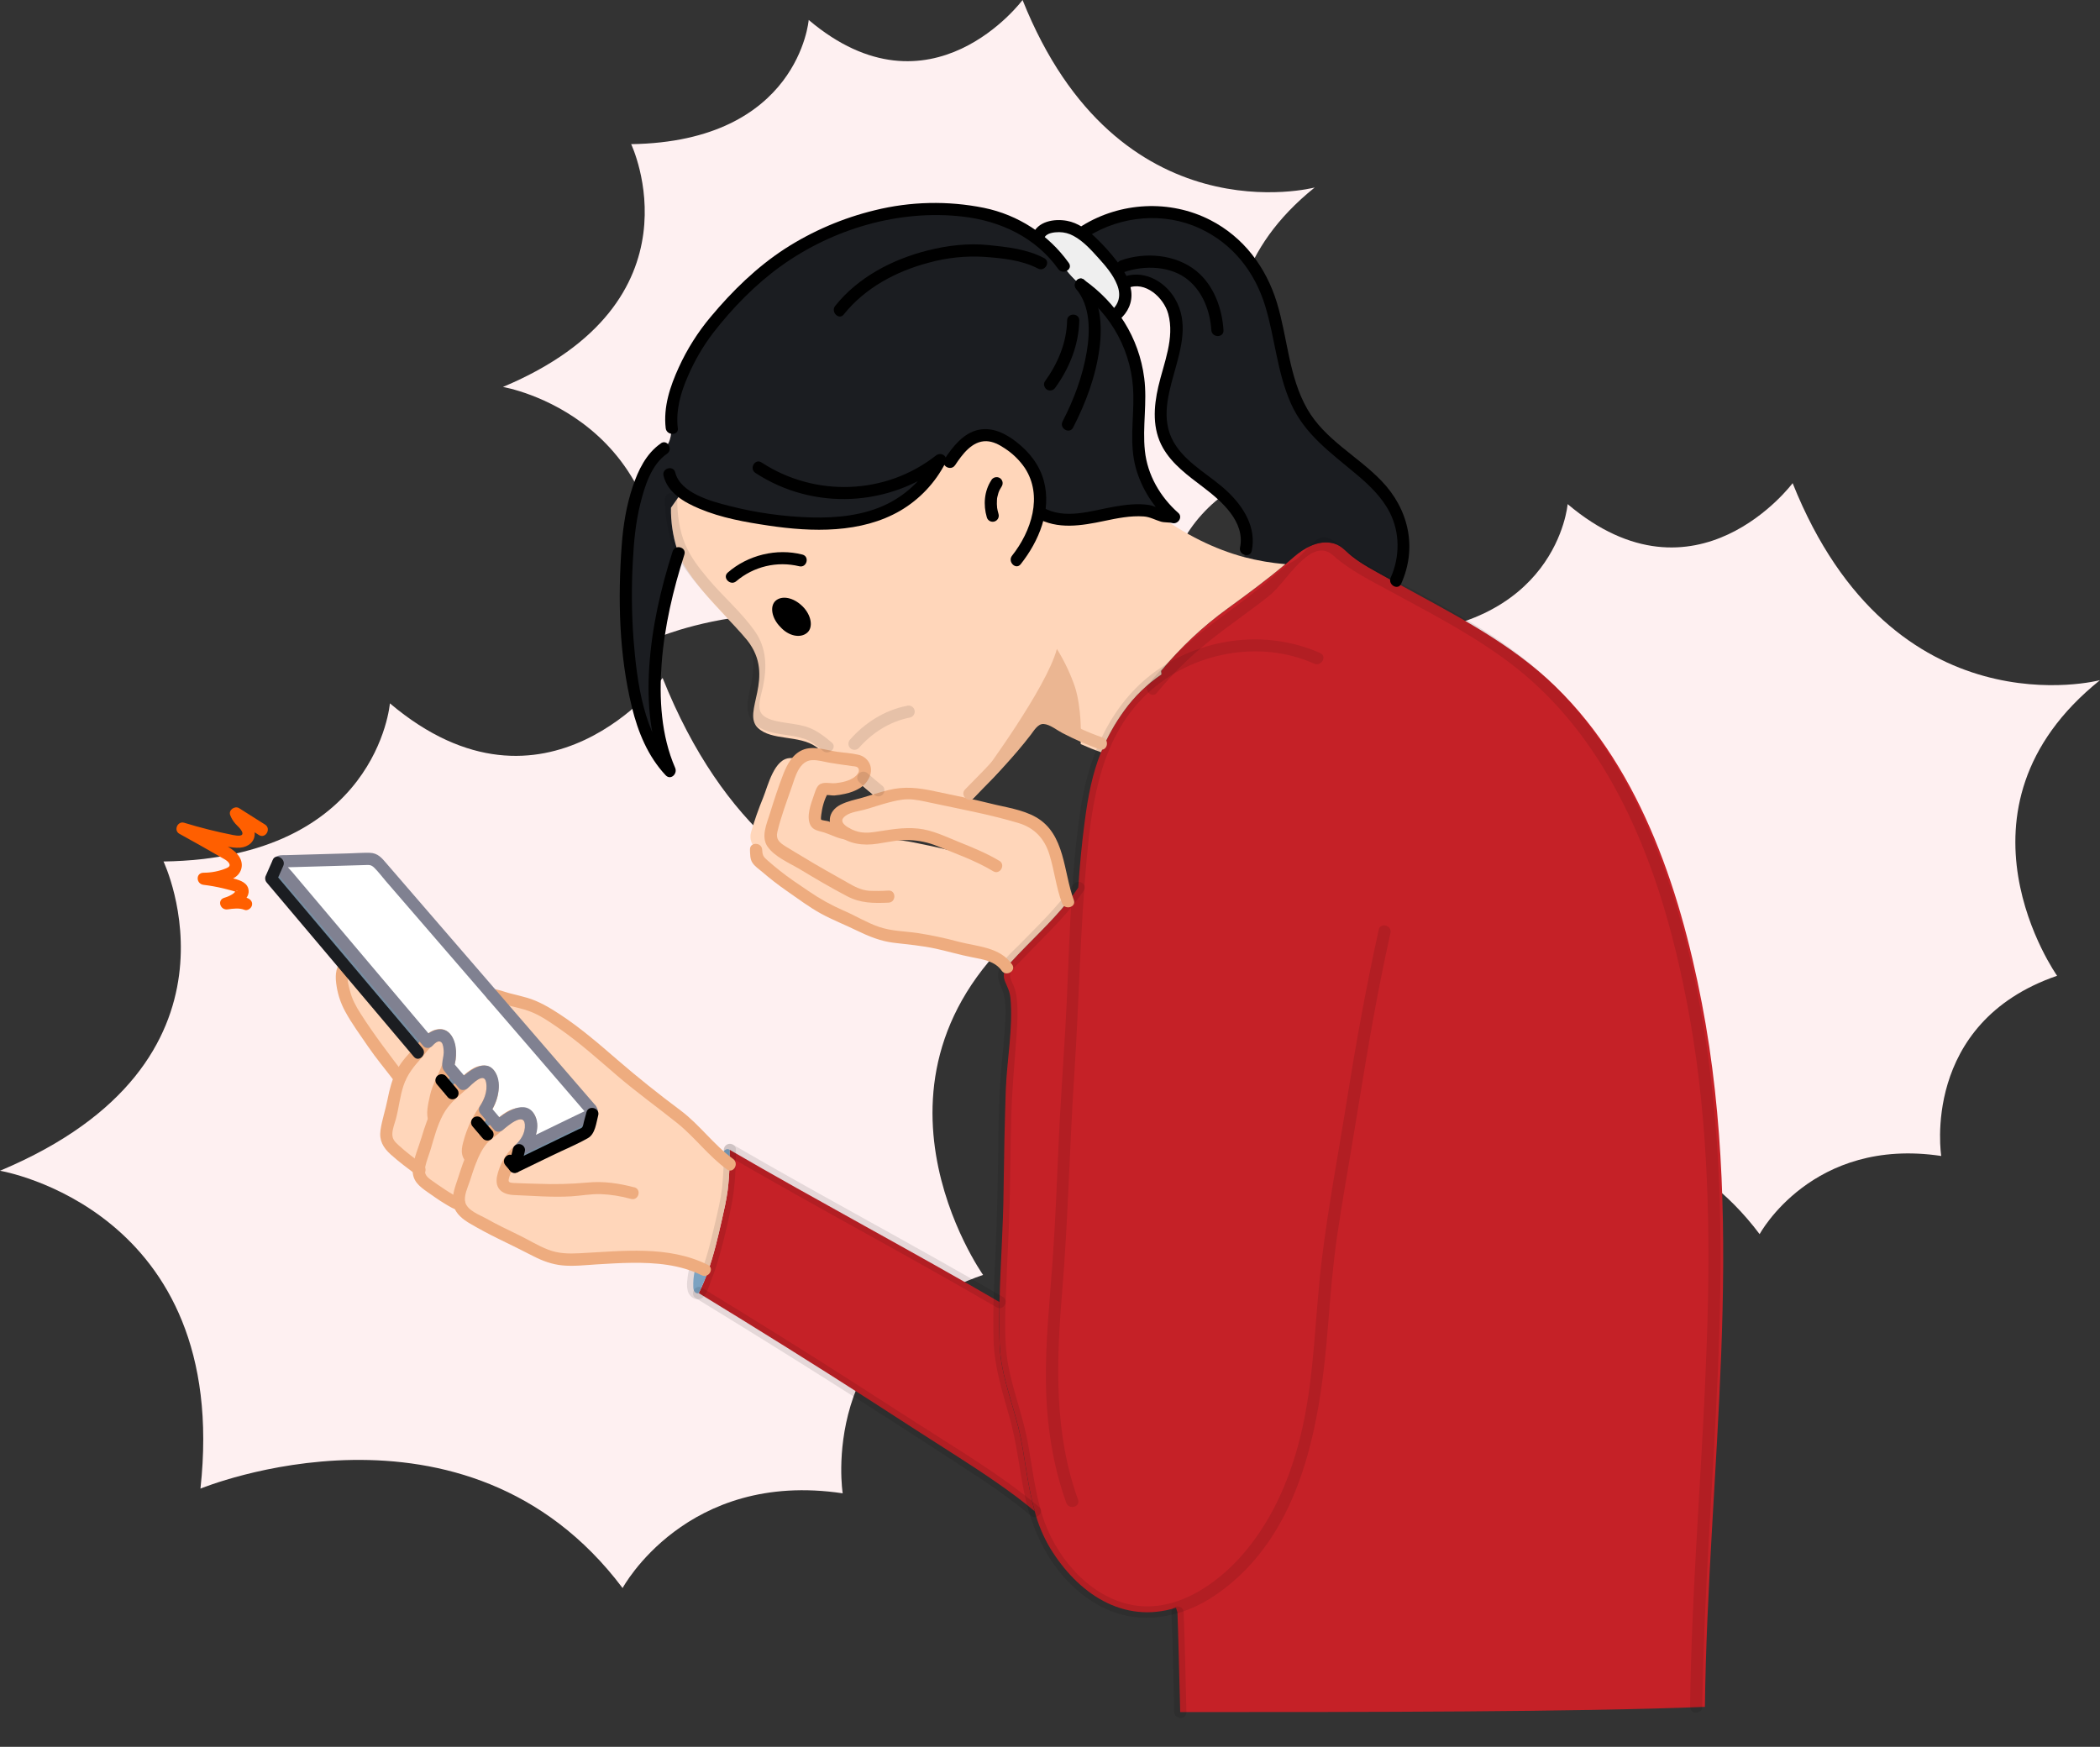 <svg width="238" height="198" viewBox="0 0 238 198" fill="none" xmlns="http://www.w3.org/2000/svg">
<rect x="0" y="0" width="238" height="198" fill="#333333" stroke="none"/>
<path d="M233.138 110.6C233.138 110.6 219.758 91.733 237.999 77.095C237.999 77.095 214.558 83.278 203.165 54.763C203.165 54.763 192.221 69.442 177.666 57.14C177.666 57.14 176.487 71.639 156.493 71.932C156.493 71.932 165.462 90.678 141.203 100.856C141.203 100.856 162.81 104.445 159.949 130.586C159.949 130.586 184.723 120.334 199.425 139.886C199.425 139.886 205.379 128.828 220.008 131.025C220.007 131.026 217.599 115.948 233.138 110.6Z" fill="#FEF0F1"/>
<path d="M111.416 144.507C111.416 144.507 95.202 121.642 117.309 103.905C117.309 103.905 88.909 111.397 75.094 76.84C75.094 76.84 61.83 94.63 44.189 79.722C44.189 79.722 42.764 97.293 18.531 97.647C18.531 97.647 29.4 120.365 0 132.701C0 132.701 26.191 137.05 22.718 168.73C22.718 168.73 52.742 156.307 70.56 180C70.56 180 77.776 166.6 95.506 169.262C95.504 169.262 92.589 150.989 111.416 144.507Z" fill="#FEF0F1"/>
<path d="M144.388 53.131C144.388 53.131 131.661 35.179 148.999 21.252C148.999 21.252 126.726 27.137 115.89 0C115.89 0 105.488 13.97 91.653 2.262C91.653 2.262 90.535 16.057 71.531 16.339C71.531 16.339 80.055 34.18 56.998 43.86C56.998 43.86 77.54 47.276 74.815 72.151C74.815 72.151 98.361 62.403 112.336 81C112.336 81 117.994 70.479 131.899 72.569C131.912 72.569 129.621 58.22 144.388 53.131Z" fill="#FEF0F1"/>
<g clip-path="url(#clip0_3711_2698)">
<path d="M114.076 109.665C114.21 109.467 114.359 109.281 114.521 109.106C116.638 106.789 119.049 104.63 121.018 102.205C121.432 101.684 121.842 101.148 122.204 100.595C122.369 98.136 122.595 95.677 122.922 93.198C123.313 90.19 123.805 87.688 124.781 85.263C125.464 83.585 126.349 81.996 127.416 80.53C128.572 78.934 129.999 77.552 131.633 76.446L131.594 76.049C133.786 73.387 136.311 71.014 139.106 68.987C141.386 67.331 143.54 65.737 145.666 63.95C145.985 63.678 146.305 63.406 146.618 63.13C147.781 62.121 149.273 61.273 150.804 61.514C151.967 61.693 152.373 62.37 153.192 63.022C154.403 63.986 155.777 64.685 157.136 65.447C157.456 65.626 157.777 65.805 158.105 65.975C164.07 69.27 170.285 72.347 175.357 76.938C185.602 86.263 190.333 100.476 192.872 113.68C197.939 139.962 193.55 166.819 193.223 193.467C178.5 194.057 155 194.057 133.754 194.057C133.645 189.604 133.535 185.075 133.442 182.745L133.278 182.232C127.265 184.112 122.127 180.592 118.989 175.431C118.224 174.137 117.646 172.744 117.27 171.29C116.521 168.616 116.224 165.749 115.709 163.093C115.005 159.486 113.429 156.089 113.295 152.382C113.241 150.782 113.241 149.182 113.279 147.572C113.373 143.31 113.709 139.017 113.74 134.766C113.788 131.012 113.865 127.251 113.99 123.505C114.116 120.164 114.826 116.472 114.521 113.162C114.368 111.499 113.228 110.994 114.076 109.665Z" fill="#C52127"/>
<path d="M158.806 59.704C159.298 61.753 159.081 63.908 158.19 65.819L158.105 65.983C157.775 65.819 157.456 65.634 157.136 65.455C155.777 64.693 154.403 63.995 153.192 63.031C152.369 62.375 151.967 61.701 150.804 61.522C149.273 61.281 147.781 62.129 146.618 63.139C146.305 63.411 145.985 63.683 145.672 63.958C144.098 63.823 142.538 63.552 141.01 63.15C141.643 60.484 139.762 57.058 137.607 55.34C135.452 53.622 132.897 52.061 131.937 49.503C131.095 47.234 131.696 44.708 132.344 42.377C132.991 40.045 133.694 37.566 133.003 35.252C132.311 32.937 129.611 31.012 127.42 32.069H127.255C126.7 30.669 125.489 29.31 124.553 28.299C123.802 27.499 123.046 26.744 122.203 26.248L122.967 26.185C124.573 25.164 126.372 24.48 128.253 24.178C130.134 23.875 132.058 23.96 133.905 24.427C135.753 24.894 137.484 25.733 138.992 26.892C140.501 28.051 141.755 29.506 142.676 31.166C145.824 36.863 144.567 44.013 149.265 49.01C152.52 52.492 157.612 54.722 158.806 59.704Z" fill="#1B1D21"/>
<path d="M145.666 63.947C143.541 65.734 141.383 67.328 139.106 68.983C136.311 71.011 133.787 73.384 131.594 76.046L131.634 76.443C130 77.55 128.574 78.934 127.42 80.53C126.352 81.996 125.467 83.585 124.784 85.263C124.003 84.991 123.239 84.68 122.478 84.338C122.486 84.152 122.54 81.215 121.819 78.876C121.3 77.363 120.612 75.913 119.766 74.554C118.587 78.981 111.38 88.729 111.38 88.729L114.925 85.45C113.956 86.598 112.987 87.804 111.902 88.814C111.192 89.483 110.543 90.252 109.849 90.945L109.793 91.195C108.49 90.906 107.171 90.642 105.851 90.362C104.227 90.013 103.173 89.706 101.477 90.058C100.818 90.2 100.16 90.386 99.525 90.564C98.955 90.098 97.769 89.103 97.219 88.622C97.521 88.424 97.755 88.138 97.889 87.803C98.219 86.909 97.749 86.24 96.867 86.163C96.016 86.101 95.173 85.922 94.321 85.806C94.142 85.781 93.947 85.743 93.737 85.696L93.751 85.627C93.292 85.245 92.868 84.912 92.486 84.643C90.536 83.275 87.452 83.988 85.907 82.512C83.986 80.746 88.015 76.774 84.681 72.572C82.978 70.497 80.563 68.31 78.629 65.701C77.902 64.718 77.301 63.798 76.879 62.686C76.825 62.539 76.771 62.385 76.715 62.221C76.239 60.712 76.01 59.138 76.034 57.558L77.268 55.809C78.182 56.509 79.345 56.991 80.283 57.348C82.375 58.148 84.602 58.496 86.803 58.848C90.592 59.453 94.745 59.668 98.478 58.63C102.006 57.647 104.873 55.389 106.52 52.125L107.62 52.391C109.831 49.01 112.068 48.053 115.664 51.426C117.608 53.33 118.135 55.715 117.717 58.078L117.773 58.086C119.216 58.988 121.044 59.05 122.738 58.809C124.431 58.568 126.072 58.055 127.782 57.915C128.657 57.837 129.611 57.783 130.477 57.984C130.648 58.026 130.814 58.086 130.971 58.163C134.408 60.65 137.664 62.244 140.997 63.145C142.527 63.545 144.089 63.814 145.666 63.947Z" fill="#FFD6BA"/>
<path d="M77.276 55.802L76.042 57.551C76.018 59.132 76.248 60.706 76.723 62.214C76.777 62.378 76.832 62.532 76.888 62.68C75.855 65.899 75.087 69.197 74.593 72.541C74.365 73.979 74.234 75.43 74.202 76.885C74.1 80.492 74.499 84.214 75.912 87.378C73.125 84.488 72.123 80.12 71.465 75.738C70.792 71.183 70.805 66.467 71.12 61.867C71.362 58.26 72.487 52.618 75.227 50.831C76.158 50.264 76.102 48.508 76.102 48.508C75.728 45.772 76.939 42.944 78.367 40.2C79.663 37.69 82.006 35.157 83.989 33.137C88.027 29.017 92.447 26.515 97.858 24.875C102.23 23.546 107.274 23.282 111.74 24.3C113.21 24.628 114.669 25.148 115.918 26.002C116.371 26.305 116.832 26.546 117.285 26.822C117.56 26.993 117.824 27.183 118.074 27.389C119.001 28.201 119.822 29.125 120.517 30.14C121.237 31.228 122.446 32.271 122.446 32.271C123.886 33.255 125.15 34.471 126.187 35.868C127.932 38.232 128.915 41.034 129.095 44.149C129.26 46.854 128.65 49.682 129.243 52.346C129.805 54.788 131.132 56.99 133.032 58.633C132.969 58.579 132.548 58.617 132.439 58.602C132.199 58.578 131.961 58.533 131.727 58.469C131.472 58.389 131.224 58.287 130.986 58.166C130.828 58.089 130.663 58.029 130.492 57.987C129.625 57.786 128.672 57.84 127.797 57.919C126.087 58.058 124.44 58.575 122.753 58.812C121.066 59.05 119.231 58.991 117.788 58.089L117.732 58.081C118.147 55.718 117.623 53.327 115.679 51.43C112.086 48.056 109.846 49.013 107.635 52.394L106.535 52.128C104.887 55.392 102.021 57.655 98.492 58.633C94.76 59.675 90.605 59.453 86.818 58.852C84.617 58.501 82.39 58.151 80.297 57.351C79.354 56.984 78.191 56.502 77.276 55.802Z" fill="#1B1D21"/>
<path d="M127.245 32.078C127.739 33.36 127.682 34.673 126.339 35.768L126.191 35.885C125.153 34.487 123.889 33.271 122.45 32.288C122.45 32.288 121.241 31.238 120.521 30.156C119.825 29.141 119.004 28.217 118.078 27.405C117.827 27.199 117.564 27.01 117.289 26.838L117.663 26.815C117.804 26.323 118.28 25.967 118.779 25.82C119.347 25.642 119.947 25.591 120.536 25.669C121.126 25.747 121.691 25.952 122.193 26.271C123.036 26.762 123.792 27.522 124.543 28.322C125.479 29.319 126.69 30.678 127.245 32.078Z" fill="#EFEFEF"/>
<path d="M122.478 84.338L122.431 84.324C122.446 84.332 122.461 84.337 122.478 84.338Z" fill="black"/>
<path d="M99.555 94.923C100.062 95.008 100.57 95.087 101.085 95.141C101.92 95.234 102.749 95.32 103.568 95.49C105.841 95.949 109.791 96.772 112.15 97.736C110.472 96.828 108.543 96.159 106.801 95.419C106.148 95.117 105.465 94.88 104.764 94.713C104.086 94.593 103.398 94.53 102.709 94.526C101.64 94.488 100.601 94.752 99.555 94.923ZM85.694 96.284C85.2 95.739 84.907 95.095 85.118 94.333C85.504 93.001 85.963 91.69 86.491 90.408C87.03 89.096 87.74 85.924 89.592 85.924L90.745 85.909C90.883 85.809 91.03 85.721 91.183 85.645C91.87 85.317 92.893 85.543 93.745 85.714C93.956 85.761 94.15 85.799 94.329 85.824C95.181 85.94 96.025 86.119 96.875 86.181C97.758 86.258 98.225 86.927 97.898 87.821C97.764 88.156 97.53 88.442 97.227 88.64C96.801 88.925 96.327 89.133 95.829 89.254C95.072 89.44 94.298 89.572 93.54 89.455C93.497 89.441 93.451 89.436 93.406 89.44C93.36 89.444 93.316 89.457 93.275 89.478C93.213 89.517 93.198 89.588 93.166 89.642C92.893 90.255 91.893 92.921 92.597 93.413C92.752 93.502 92.925 93.558 93.104 93.577C94.092 93.77 95.025 94.47 95.993 94.501C95.133 94.059 94.44 93.367 94.751 92.559C94.865 92.318 95.05 92.117 95.282 91.985C96.118 91.441 97.344 91.277 98.305 90.959C98.71 90.826 99.117 90.701 99.53 90.577C100.171 90.391 100.827 90.213 101.482 90.072C103.177 89.714 104.232 90.026 105.856 90.375C107.174 90.655 108.492 90.919 109.798 91.208C110.869 91.441 111.94 91.7 113.009 91.985C114.374 92.357 116.084 92.582 117.279 93.352C118.669 94.26 119.435 95.823 119.778 97.4C120.13 99.016 120.418 100.641 121.02 102.195C119.059 104.628 116.648 106.786 114.531 109.104C114.369 109.279 114.22 109.466 114.086 109.663C113.032 108.009 110.814 108.032 109.065 107.565C106.699 106.943 104.301 106.353 101.858 106.22C99.866 106.12 98.039 105.21 96.313 104.302C95.204 103.718 93.908 103.338 92.853 102.654C91.611 101.846 90.394 100.999 89.168 100.167C88.048 99.353 86.974 98.478 85.951 97.544C85.873 97.48 85.809 97.4 85.763 97.31C85.724 97.211 85.703 97.106 85.701 97C85.684 96.766 85.678 96.541 85.661 96.308L85.694 96.284Z" fill="#FFD6BA"/>
<path d="M82.681 131.914C82.681 131.386 82.696 130.858 82.696 130.328C92.433 136.001 103.537 141.9 113.274 147.58C113.236 149.19 113.236 150.79 113.29 152.39C113.424 156.097 115 159.502 115.704 163.101C116.219 165.75 116.516 168.618 117.265 171.298C114.758 169.167 111.284 166.872 108.731 165.232C105.466 163.158 102.233 161.06 98.985 158.961C92.598 154.843 85.679 150.53 79.199 146.574C79.596 145.769 79.942 144.942 80.237 144.095C80.909 142.208 81.362 140.24 81.806 138.291C82.063 137.186 82.314 136.076 82.465 134.948C82.591 133.941 82.663 132.928 82.681 131.914Z" fill="#C52127"/>
<path d="M82.696 130.328C82.696 130.858 82.696 131.386 82.681 131.914C82.347 131.681 82.026 131.429 81.721 131.16C82.024 130.143 82.477 130.174 82.696 130.328Z" fill="#8AB4D6"/>
<path d="M57.755 131.596L58.317 132.263L66.267 128.417C66.36 128.37 66.442 128.305 66.508 128.225C66.574 128.144 66.622 128.051 66.649 127.951L67.102 126.281L67.056 126.264C67.08 126.172 67.081 126.075 67.061 125.982C67.041 125.889 66.999 125.802 66.939 125.728L55.764 112.776L58.699 113.522C59.474 113.683 60.227 113.936 60.941 114.276C64.182 115.97 67.142 118.598 69.89 120.975C72.111 122.899 74.404 124.724 76.769 126.449C78.635 127.825 79.994 129.674 81.721 131.158C82.026 131.427 82.347 131.679 82.681 131.912C82.665 132.923 82.594 133.932 82.47 134.935C82.314 136.063 82.063 137.173 81.811 138.278C81.367 140.227 80.914 142.195 80.242 144.082L79.866 143.951C79.521 143.773 79.167 143.615 78.805 143.477C74.588 141.837 69.379 142.598 64.976 142.769C63.07 142.854 61.915 142.411 60.299 141.526C58.541 140.554 56.66 139.832 54.933 138.813C54.004 138.262 52.317 137.617 52.052 136.475C52.041 136.445 52.033 136.413 52.029 136.381C51.904 135.658 52.153 134.927 52.388 134.25C52.676 133.396 52.973 132.355 53.388 131.351C53.84 130.271 54.418 129.238 55.23 128.594C55.313 128.522 55.401 128.456 55.495 128.399C55.84 128.152 56.17 127.884 56.484 127.599C57.296 126.899 58.225 126.123 59.119 126.184C60.633 126.3 60.174 128.446 59.712 129.307C59.474 129.695 59.17 130.04 58.815 130.327C58.454 130.611 58.145 130.955 57.9 131.343C57.857 131.409 57.81 131.494 57.755 131.596Z" fill="#FFD6BA"/>
<path d="M79.861 143.952L80.237 144.083C79.943 144.932 79.594 145.76 79.191 146.562C79.026 146.656 78.792 146.539 78.696 146.383C78.608 146.219 78.565 146.034 78.573 145.847C78.555 145.314 78.597 144.78 78.696 144.255C78.775 143.751 78.807 143.487 78.807 143.487C79.168 143.619 79.52 143.774 79.861 143.952Z" fill="#8AB4D6"/>
<path d="M67.102 126.285L66.649 127.956C66.622 128.056 66.574 128.149 66.508 128.229C66.442 128.31 66.36 128.375 66.267 128.422L58.317 132.268L58.795 130.341C58.81 130.327 65.829 126.913 65.829 126.913L66.982 126.354C67.001 126.347 67.017 126.335 67.031 126.32C67.045 126.306 67.055 126.288 67.061 126.269L67.102 126.285Z" fill="#778CA0"/>
<path d="M66.939 125.728C66.999 125.802 67.041 125.889 67.061 125.982C67.081 126.075 67.08 126.172 67.056 126.264C67.05 126.283 67.04 126.301 67.026 126.315C67.012 126.33 66.996 126.342 66.977 126.349L65.824 126.908L58.805 130.322C59.16 130.035 59.464 129.69 59.703 129.302C60.164 128.441 60.623 126.295 59.109 126.179C58.218 126.125 57.289 126.894 56.474 127.594L54.935 125.774C55.377 125.161 55.66 124.448 55.759 123.7C55.844 122.852 55.815 121.298 54.565 121.469C54.034 121.539 53.604 121.905 53.199 122.246C52.963 122.456 52.715 122.659 52.479 122.861L50.754 120.824C50.905 120.374 50.976 119.901 50.965 119.426C50.949 118.572 50.706 117.039 49.497 117.373C49.084 117.483 48.748 117.778 48.451 118.09C48.318 117.926 48.178 117.762 48.036 117.598C47.654 117.147 47.278 116.696 46.896 116.245C46.334 115.577 45.764 114.909 45.203 114.24L43.117 111.77C42.344 110.86 41.57 109.943 40.811 109.033L38.445 106.237C37.688 105.343 36.938 104.456 36.188 103.563L34.212 101.217C33.704 100.61 33.189 100.003 32.673 99.397C32.47 99.156 32.251 98.905 32.04 98.653C31.884 98.466 31.51 98.171 31.485 97.921C31.481 97.901 31.482 97.881 31.486 97.861C31.49 97.841 31.498 97.822 31.51 97.805C31.527 97.757 31.558 97.715 31.6 97.685C31.642 97.656 31.692 97.64 31.744 97.641L41.972 97.354C42.113 97.35 42.252 97.377 42.381 97.434C42.51 97.491 42.624 97.576 42.715 97.682C44.644 99.905 55.419 112.393 55.764 112.789C55.76 112.781 66.939 125.728 66.939 125.728Z" fill="white"/>
<path d="M54.937 125.774L56.475 127.594C56.162 127.88 55.832 128.147 55.487 128.394C55.393 128.451 55.305 128.517 55.222 128.589L54.059 127.228C54.299 126.745 54.574 126.281 54.883 125.838C54.897 125.813 54.915 125.792 54.937 125.774Z" fill="#778CA0"/>
<path d="M47.44 132.515C47.489 132.114 47.586 131.72 47.73 131.342C48.224 129.904 48.573 128.304 49.189 126.851C49.642 125.777 50.244 124.792 51.141 124.015C51.181 123.975 51.227 123.944 51.258 123.913C51.665 123.564 52.082 123.215 52.484 122.864C52.72 122.662 52.968 122.459 53.204 122.249C53.609 121.908 54.039 121.543 54.569 121.472C55.82 121.308 55.849 122.856 55.764 123.703C55.665 124.452 55.382 125.164 54.94 125.777C54.918 125.795 54.9 125.817 54.886 125.841C54.578 126.284 54.302 126.749 54.062 127.231C53.968 127.41 53.874 127.604 53.766 127.79C53.476 128.35 53.25 129.305 53.054 129.922C52.813 130.676 53.008 130.94 53.383 131.343C52.968 132.346 52.672 133.388 52.383 134.242C52.148 134.925 51.899 135.657 52.024 136.373C52.024 136.396 52.024 136.435 52.039 136.466C50.68 135.975 49.423 134.927 48.25 134.158C47.965 133.997 47.735 133.754 47.591 133.461C47.446 133.168 47.394 132.839 47.44 132.515Z" fill="#FFD6BA"/>
<path d="M54.062 127.228L55.225 128.589C54.413 129.233 53.835 130.266 53.383 131.346C53.008 130.943 52.813 130.679 53.054 129.925C53.25 129.302 53.476 128.346 53.766 127.794C53.874 127.597 53.968 127.407 54.062 127.228Z" fill="#FFD6BA"/>
<path d="M50.759 120.824L52.484 122.861C52.079 123.212 51.66 123.561 51.258 123.91L50.033 122.449C50.137 122.181 50.257 121.918 50.392 121.664C50.541 121.396 50.664 121.115 50.759 120.824Z" fill="#778CA0"/>
<path d="M50.033 122.449L51.258 123.91C51.227 123.941 51.181 123.972 51.141 124.012C50.244 124.789 49.642 125.774 49.189 126.848C49.072 126.645 49.033 126.381 49.104 125.953C49.229 125.308 49.323 124.33 49.534 123.738C49.705 123.289 49.853 122.861 50.033 122.449Z" fill="#FFD6BA"/>
<path d="M50.97 119.426C50.981 119.901 50.91 120.374 50.759 120.824C50.664 121.115 50.541 121.396 50.392 121.664C50.256 121.918 50.136 122.18 50.033 122.449C49.853 122.861 49.703 123.289 49.538 123.738C49.328 124.33 49.234 125.308 49.108 125.953C49.038 126.381 49.077 126.645 49.194 126.848C48.578 128.3 48.225 129.9 47.735 131.338C47.591 131.716 47.493 132.111 47.445 132.512C46.712 131.976 45.883 131.471 45.25 130.827C44.806 130.368 44.002 129.823 43.814 129.171C43.62 128.479 43.916 127.571 44.11 126.902C44.321 126.195 44.44 125.503 44.58 124.771C44.724 123.89 44.965 123.027 45.298 122.198C45.572 121.518 45.962 120.889 46.451 120.341C46.756 119.983 47.069 119.641 47.382 119.292C47.67 118.973 47.959 118.636 48.257 118.321C48.318 118.242 48.397 118.157 48.468 118.088C48.764 117.777 49.1 117.482 49.514 117.372C50.711 117.039 50.953 118.58 50.97 119.426Z" fill="#FFD6BA"/>
<path d="M48.041 117.596C48.183 117.76 48.323 117.924 48.456 118.088C48.385 118.165 48.306 118.242 48.245 118.321C47.947 118.639 47.659 118.977 47.371 119.292L39.122 109.534L30.721 99.571L31.494 97.806C31.483 97.844 31.48 97.884 31.485 97.923C31.51 98.172 31.884 98.467 32.041 98.654C32.251 98.902 32.47 99.157 32.673 99.398C33.189 100.005 33.704 100.612 34.212 101.218L36.188 103.564C36.938 104.458 37.688 105.345 38.445 106.238L40.811 109.035C41.575 109.945 42.349 110.861 43.117 111.771L45.203 114.242C45.764 114.911 46.334 115.578 46.896 116.247C47.283 116.698 47.659 117.149 48.041 117.596Z" fill="#778CA0"/>
<path d="M39.122 109.534L47.369 119.293C47.056 119.642 46.743 119.985 46.438 120.342C45.95 120.891 45.559 121.519 45.285 122.2L45.246 122.185C44.137 120.71 42.939 119.318 41.943 117.77C41.06 116.372 40.007 115.081 39.327 113.575C39.047 112.921 38.241 110.279 39.122 109.534Z" fill="#FFD6BA"/>
<path d="M149.659 74.038C144.008 71.513 137.317 72.121 132.07 75.349C126.303 78.905 123.466 85.135 122.478 91.595C121.208 99.944 121.221 108.417 120.725 116.829C120.47 121.174 120.155 125.508 119.964 129.856C119.773 134.204 119.605 138.568 119.295 142.916C118.966 147.525 118.471 152.12 118.54 156.746C118.61 161.373 119.278 165.975 120.847 170.342C121.143 171.162 122.476 170.811 122.176 169.977C119.455 162.435 119.705 154.463 120.364 146.59C121.058 138.311 121.208 130.005 121.756 121.716C122.296 113.552 122.415 105.345 123.171 97.197C123.804 90.449 124.876 83.373 130.126 78.517C135.068 73.951 142.742 72.451 148.937 75.221C149.739 75.581 150.443 74.402 149.632 74.038H149.659Z" fill="black" fill-opacity="0.1"/>
<path d="M121.631 100.253C119.893 102.782 117.649 104.896 115.516 107.086C114.682 107.943 113.452 108.912 113.157 110.125C112.931 111.055 113.508 111.798 113.74 112.653C114.126 114.075 113.935 115.768 113.832 117.213C113.72 118.801 113.529 120.383 113.409 121.967C113.155 125.31 113.164 128.689 113.108 132.04C113.053 135.335 112.979 138.624 112.824 141.918C112.669 145.239 112.511 148.566 112.604 151.89C112.689 154.963 113.627 157.822 114.444 160.757C115.228 163.573 115.528 166.47 116.106 169.329C117.121 174.348 119.73 179.141 124.273 181.812C128.731 184.435 133.851 183.53 137.946 180.664C147.665 173.859 149.642 161.176 150.507 150.266C150.772 146.918 151.041 143.585 151.517 140.265C151.993 136.945 152.575 133.666 153.126 130.371C154.23 123.798 155.227 117.216 156.545 110.68C156.874 109.031 157.221 107.386 157.586 105.745C157.777 104.884 156.447 104.517 156.258 105.381C154.868 111.675 153.716 118.016 152.701 124.38C151.713 130.61 150.514 136.806 149.771 143.07C149.029 149.3 148.985 155.594 147.629 161.74C146.491 166.926 144.414 172.044 140.911 176.11C137.781 179.741 132.943 183.004 127.919 181.837C123.158 180.73 119.517 176.243 118.124 171.764C117.3 169.111 116.997 166.341 116.506 163.617C115.994 160.775 114.954 158.073 114.365 155.256C113.725 152.222 113.92 149.026 114.035 145.938C114.145 142.775 114.346 139.614 114.424 136.45C114.505 133.171 114.521 129.882 114.61 126.6C114.694 123.513 114.977 120.469 115.203 117.391C115.31 115.916 115.394 114.406 115.203 112.939C115.139 112.496 115.017 112.064 114.842 111.652C114.701 111.307 114.444 110.896 114.496 110.504C114.58 109.907 115.276 109.356 115.661 108.943C116.182 108.392 116.714 107.85 117.246 107.304C118.279 106.258 119.318 105.217 120.303 104.127C121.215 103.125 122.06 102.065 122.832 100.953C123.326 100.221 122.14 99.534 121.641 100.259L121.631 100.253Z" fill="black" fill-opacity="0.1"/>
<path d="M131.107 78.528C132.879 76.381 134.866 74.418 137.037 72.67C139.281 70.867 141.677 69.265 143.921 67.462C145.811 65.942 148.586 60.717 151.08 62.944C153.085 64.732 155.555 65.916 157.902 67.195C162.754 69.842 167.733 72.395 172.056 75.871C175.995 79.035 179.243 82.943 181.848 87.252C187.006 95.777 189.755 105.614 191.5 115.35C193.669 127.466 193.862 139.831 193.44 152.1C193.018 164.37 191.979 176.656 191.636 188.952C191.593 190.459 191.563 191.965 191.544 193.47C191.533 194.352 192.911 194.354 192.923 193.47C193.088 180.778 194.15 168.124 194.69 155.446C195.226 142.885 195.223 130.248 193.297 117.793C191.72 107.596 189.045 97.259 183.983 88.186C181.512 83.76 178.42 79.645 174.632 76.256C170.442 72.507 165.495 69.757 160.574 67.085C158.065 65.722 155.364 64.477 153.047 62.801C152.128 62.135 151.421 61.203 150.275 60.907C149.062 60.594 147.787 62.93 146.717 63.521C145.458 64.216 144.422 65.291 143.313 66.193C142.137 67.15 140.931 68.072 139.712 68.98C137.388 70.7 135.072 72.38 133.009 74.423C132 75.419 131.042 76.465 130.14 77.558C129.579 78.235 130.55 79.21 131.115 78.528H131.107Z" fill="black" fill-opacity="0.1"/>
<path d="M132.767 182.75C132.923 186.521 132.989 190.291 133.081 194.062C133.103 194.942 134.482 194.946 134.46 194.062C134.368 190.291 134.296 186.521 134.146 182.75C134.109 181.869 132.731 181.864 132.767 182.75Z" fill="black" fill-opacity="0.1"/>
<path d="M84.994 96.305C85.024 96.797 84.984 97.344 85.269 97.78C85.554 98.216 86.027 98.521 86.399 98.838C87.264 99.585 88.168 100.287 89.106 100.941C90.389 101.822 91.661 102.799 93.028 103.546C94.356 104.271 95.801 104.835 97.163 105.501C98.466 106.137 99.827 106.683 101.281 106.858C102.907 107.053 104.502 107.186 106.108 107.54C107.484 107.845 108.836 108.247 110.226 108.514C111.419 108.745 112.781 108.953 113.521 110.022C114.015 110.745 115.216 110.06 114.71 109.329C113.342 107.347 110.8 107.299 108.657 106.746C107.114 106.328 105.548 105.996 103.968 105.753C102.497 105.543 101.031 105.546 99.613 105.056C98.221 104.578 96.977 103.799 95.624 103.217C94.231 102.611 92.9 101.872 91.649 101.01C90.524 100.248 89.388 99.503 88.33 98.651C87.891 98.3 87.46 97.94 87.038 97.57C86.518 97.116 86.424 97.003 86.379 96.308C86.325 95.431 84.946 95.426 85.001 96.308L84.994 96.305Z" fill="#EEAC7F"/>
<path d="M113.253 97.569C111.806 96.701 110.245 96.069 108.683 95.438C107.164 94.828 105.695 94.085 104.046 93.915C102.332 93.736 100.784 94.064 99.104 94.305C98.354 94.413 97.665 94.429 96.944 94.174C96.572 94.049 96.221 93.87 95.903 93.642C95.372 93.239 95.262 92.864 95.857 92.447C96.451 92.031 97.328 91.955 97.998 91.767C98.855 91.529 99.693 91.234 100.553 91.004C101.331 90.798 102.117 90.596 102.927 90.596C103.738 90.596 104.574 90.793 105.378 90.967C108.726 91.69 112.142 92.3 115.427 93.288C117.239 93.832 118.373 95.052 118.928 96.839C119.498 98.667 119.69 100.574 120.367 102.379C120.676 103.199 122.015 102.843 121.697 102.013C120.514 98.859 120.74 94.528 117.414 92.627C115.87 91.744 113.93 91.5 112.223 91.068C110.128 90.54 108.004 90.131 105.891 89.677C104.079 89.285 102.497 89.104 100.664 89.558C99.675 89.799 98.726 90.131 97.756 90.408C96.918 90.645 96.053 90.808 95.27 91.206C93.811 91.945 93.623 93.501 94.86 94.57C96.178 95.688 97.825 95.882 99.473 95.628C100.667 95.447 101.807 95.178 103.024 95.221C104.141 95.253 105.243 95.491 106.273 95.921C108.395 96.792 110.589 97.561 112.561 98.751C113.323 99.208 114.017 98.023 113.258 97.566L113.253 97.569Z" fill="#EEAC7F"/>
<path d="M96.005 93.824C95.262 93.76 94.6 93.346 93.911 93.098C93.758 93.044 93.14 92.982 93.073 92.908C93.005 92.834 93.063 92.454 93.073 92.362C93.167 91.554 93.435 90.516 93.885 89.829L93.473 90.144C93.76 90.047 94.249 90.19 94.559 90.165C94.957 90.132 95.352 90.071 95.741 89.983C96.362 89.862 96.956 89.631 97.494 89.301C98.409 88.703 99.085 87.473 98.483 86.419C98.353 86.198 98.179 86.007 97.972 85.858C97.764 85.708 97.527 85.602 97.277 85.548C96.486 85.358 95.611 85.324 94.806 85.199C93.57 85.009 92.137 84.486 90.925 85.017C89.808 85.509 89.211 86.644 88.783 87.719C88.208 89.195 87.721 90.716 87.251 92.221C86.898 93.35 86.228 94.844 86.973 95.934C87.783 97.134 89.503 97.831 90.707 98.557C92.429 99.602 94.188 100.625 95.969 101.566C97.516 102.386 98.983 102.386 100.697 102.313C101.581 102.279 101.586 100.907 100.697 100.941C99.963 100.992 99.226 101 98.491 100.966C97.563 100.892 96.809 100.474 96.02 100.021C94.389 99.094 92.743 98.192 91.145 97.211C90.457 96.79 89.757 96.392 89.073 95.962C88.327 95.495 87.898 95.142 88.104 94.277C88.518 92.531 89.168 90.834 89.752 89.142C90.129 88.027 90.595 86.227 92.035 86.16C92.714 86.129 93.396 86.35 94.061 86.46C94.908 86.599 95.756 86.721 96.606 86.835C96.896 86.873 97.222 86.858 97.325 87.188C97.438 87.552 97.053 87.93 96.799 88.111C96.218 88.524 95.394 88.696 94.702 88.767C94.106 88.837 93.293 88.54 92.803 88.985C92.495 89.262 92.358 89.822 92.223 90.2C91.893 91.137 91.361 92.542 91.842 93.513C92.153 94.142 92.831 94.169 93.424 94.364C94.31 94.654 95.058 95.102 96.005 95.183C96.888 95.262 96.883 93.888 96.005 93.811V93.824Z" fill="#EEAC7F"/>
<path d="M113.641 146.99C103.532 141.088 93.18 135.627 83.067 129.74C82.299 129.292 81.604 130.479 82.371 130.925C92.484 136.812 102.836 142.282 112.946 148.174C113.714 148.621 114.409 147.436 113.641 146.99Z" fill="black" fill-opacity="0.1"/>
<path d="M78.868 147.154C89.137 153.422 99.305 159.852 109.371 166.442C111.923 168.103 114.465 169.81 116.784 171.779C117.457 172.348 118.432 171.382 117.76 170.808C113.496 167.201 108.615 164.337 103.93 161.316C98.764 157.984 93.593 154.661 88.378 151.408C85.448 149.58 82.508 147.767 79.559 145.969C78.8 145.505 78.107 146.692 78.863 147.154H78.868Z" fill="black" fill-opacity="0.1"/>
<path d="M82.029 130.332C82.045 131.767 81.981 133.203 81.838 134.632C81.673 135.993 81.344 137.332 81.034 138.667C80.439 141.245 79.798 143.829 78.619 146.208L79.031 145.893C79.396 145.831 79.266 145.636 79.279 145.306C79.293 145.012 79.324 144.719 79.373 144.429C79.517 143.565 78.189 143.193 78.044 144.064C77.924 144.79 77.751 145.669 77.968 146.392C78.141 146.972 78.792 147.434 79.398 147.211C80.07 146.974 80.35 145.751 80.591 145.147C80.963 144.204 81.284 143.241 81.554 142.264C82.09 140.362 82.543 138.421 82.923 136.483C83.32 134.443 83.391 132.394 83.408 130.32C83.408 129.438 82.037 129.436 82.029 130.32V130.332Z" fill="black" fill-opacity="0.1"/>
<path d="M71.883 134.579C70.162 134.127 68.391 133.861 66.612 134.035C64.719 134.208 62.816 134.255 60.917 134.176C60.032 134.148 59.146 134.135 58.261 134.089C57.571 134.053 57.561 133.948 57.752 133.312C57.908 132.833 58.115 132.373 58.37 131.938C58.601 131.564 58.878 131.22 59.194 130.914C59.358 130.735 59.498 130.586 59.498 130.33C59.383 130.527 59.269 130.725 59.156 130.923C60.386 130.31 61.007 128.387 60.826 127.118C60.561 125.261 58.635 125.246 57.317 126.089C56.474 126.625 55.746 127.343 54.953 127.946C54.194 128.554 53.584 129.327 53.169 130.205C52.634 131.266 52.275 132.402 51.909 133.529C51.58 134.532 51.145 135.584 51.393 136.657C51.435 136.8 51.521 136.926 51.639 137.016C51.758 137.107 51.903 137.157 52.052 137.16C51.838 136.996 51.616 136.832 51.393 136.657C51.687 137.614 52.449 138.209 53.288 138.699C54.347 139.317 55.441 139.903 56.543 140.439C57.853 141.075 59.152 141.718 60.447 142.383C61.492 142.919 62.559 143.314 63.742 143.429C65.009 143.552 66.32 143.395 67.587 143.316C68.918 143.234 70.247 143.152 71.58 143.137C74.287 143.106 77.064 143.328 79.523 144.547C80.316 144.941 81.014 143.757 80.22 143.364C75.7 141.121 70.514 141.813 65.658 142.052C64.445 142.113 63.295 142.095 62.149 141.655C60.946 141.193 59.833 140.483 58.673 139.929C57.472 139.355 56.288 138.781 55.126 138.126C54.329 137.681 53.019 137.239 52.728 136.286C52.686 136.143 52.599 136.018 52.481 135.927C52.362 135.836 52.218 135.785 52.069 135.781C52.283 135.945 52.505 136.109 52.728 136.286C52.548 135.511 53.006 134.611 53.243 133.886C53.469 133.196 53.685 132.504 53.95 131.827C54.253 131.055 54.624 130.259 55.164 129.62C55.515 129.205 55.956 128.927 56.375 128.592C56.83 128.23 59.095 125.979 59.46 127.226C59.678 127.964 59.156 129.387 58.472 129.732C58.368 129.791 58.281 129.878 58.221 129.982C58.161 130.086 58.13 130.204 58.131 130.323C58.197 130.169 58.264 130.007 58.332 129.845C57.306 130.778 56.604 132.01 56.324 133.365C56.067 134.773 56.96 135.402 58.266 135.455C60.408 135.539 62.61 135.73 64.752 135.601C65.865 135.532 66.956 135.317 68.076 135.347C69.242 135.396 70.399 135.581 71.522 135.896C72.38 136.122 72.748 134.799 71.89 134.573L71.883 134.579Z" fill="#EEAC7F"/>
<path d="M83.096 131.368C80.894 129.774 79.308 127.497 77.138 125.869C74.667 124.028 72.28 122.123 69.954 120.111C67.842 118.285 65.719 116.444 63.365 114.914C62.23 114.175 61.058 113.483 59.755 113.098C59.096 112.904 58.423 112.75 57.755 112.58C57.143 112.424 56.4 112.098 55.765 112.098C54.879 112.098 54.877 113.47 55.765 113.47C56.386 113.47 57.26 113.872 57.879 114.029C58.572 114.204 59.279 114.357 59.953 114.601C61.192 115.047 62.35 115.863 63.424 116.609C65.72 118.203 67.796 120.079 69.911 121.895C72.125 123.795 74.486 125.484 76.759 127.305C78.77 128.92 80.293 131.033 82.393 132.551C83.111 133.071 83.8 131.881 83.088 131.368H83.096Z" fill="#EEAC7F"/>
<path d="M52.07 135.794C51.906 135.794 51.454 135.455 51.299 135.37C51.006 135.206 50.723 135.025 50.443 134.84C49.893 134.478 49.347 134.099 48.81 133.714C48.229 133.299 48.057 132.953 48.199 132.238C48.331 131.583 48.609 130.927 48.802 130.291C49.199 128.959 49.545 127.589 50.204 126.356C50.838 125.167 51.782 124.389 52.79 123.523C53.26 123.121 53.746 122.566 54.306 122.29C54.816 122.039 55.008 122.156 55.095 122.682C55.286 123.83 54.775 124.813 54.156 125.718C53.462 126.763 52.936 127.908 52.596 129.113C52.28 130.199 52.118 130.941 52.925 131.837C53.517 132.492 54.489 131.523 53.901 130.866C53.53 130.451 53.759 130.079 53.901 129.589C54.055 128.99 54.27 128.407 54.541 127.851C55.105 126.771 55.942 125.785 56.301 124.615C56.734 123.203 56.602 120.528 54.502 120.795C53.364 120.941 52.443 122.025 51.617 122.726C50.683 123.521 49.815 124.292 49.189 125.361C48.542 126.466 48.142 127.697 47.776 128.917C47.433 130.064 46.861 131.305 46.778 132.51C46.687 133.837 47.524 134.478 48.52 135.166C49.138 135.594 49.746 136.039 50.393 136.422C50.843 136.689 51.533 137.16 52.077 137.16C52.965 137.16 52.967 135.788 52.077 135.788L52.07 135.794Z" fill="#EEAC7F"/>
<path d="M49.804 126.503C49.647 126.166 49.911 125.369 49.968 125.01C50.065 124.458 50.215 123.916 50.415 123.392C50.842 122.257 51.523 121.218 51.655 119.992C51.805 118.611 51.313 116.267 49.422 116.693C48.445 116.914 47.791 117.811 47.165 118.519C46.38 119.405 45.517 120.239 44.97 121.306C44.437 122.339 44.147 123.462 43.924 124.597C43.7 125.764 43.295 126.918 43.125 128.09C42.956 129.263 43.412 130.071 44.279 130.853C45.227 131.712 46.224 132.432 47.244 133.206C47.949 133.742 48.636 132.55 47.939 132.02C46.988 131.296 46.058 130.625 45.178 129.812C44.75 129.417 44.443 129.117 44.465 128.5C44.484 127.928 44.725 127.367 44.872 126.818C45.201 125.576 45.323 124.289 45.727 123.061C46.147 121.785 46.903 120.87 47.792 119.883C48.077 119.569 49.423 117.659 49.987 118.08C50.604 118.547 50.265 120.244 50.082 120.744C49.657 121.892 48.99 122.949 48.731 124.169C48.532 125.105 48.201 126.29 48.619 127.192C48.99 127.992 50.179 127.297 49.809 126.499L49.804 126.503Z" fill="#EEAC7F"/>
<path d="M38.661 109.048C37.934 109.745 38.002 110.863 38.147 111.773C38.301 112.771 38.627 113.735 39.109 114.622C39.855 116.004 40.812 117.298 41.695 118.595C42.623 119.957 43.687 121.218 44.682 122.529C45.211 123.226 46.408 122.543 45.873 121.838C44.143 119.559 42.414 117.313 40.873 114.899C40.303 114.006 39.905 113.26 39.653 112.276C39.511 111.724 39.147 110.498 39.635 110.029C40.275 109.414 39.305 108.443 38.661 109.058V109.048Z" fill="#EEAC7F"/>
<path d="M66.368 126.074C65.954 125.358 66.896 125.831 66.519 125.825C66.44 125.825 66.299 125.933 66.219 125.971L65.587 126.276L65.241 126.44L62.897 127.577L58.48 129.728L59.315 130.807C60.411 129.802 61.37 127.994 60.656 126.49C59.651 124.371 57.152 126.136 56.017 127.105H56.991L55.451 125.285C55.485 125.561 55.522 125.84 55.558 126.117C56.36 124.921 56.971 122.923 56.154 121.562C55.059 119.739 53.046 121.49 52.019 122.382H52.995C52.418 121.703 51.843 121.023 51.268 120.342C51.327 120.564 51.387 120.787 51.444 121.01C51.774 119.888 51.859 118.349 51.135 117.339C50.273 116.141 48.84 116.744 47.992 117.611H48.967L40.565 107.663L36.366 102.69L34.167 100.087L33.075 98.793C33.062 98.779 32.243 97.875 32.233 97.908L31.915 98.318C31.708 98.415 31.863 98.318 32.08 98.318L32.937 98.293L35.691 98.216L41.323 98.052C41.834 98.038 42.041 97.987 42.425 98.362C42.896 98.825 43.302 99.379 43.732 99.877L47.853 104.645C51.79 109.203 55.728 113.762 59.666 118.319L66.468 126.213C67.046 126.884 68.018 125.91 67.443 125.243C63.001 120.098 58.558 114.954 54.115 109.811C50.692 105.85 47.271 101.889 43.852 97.928C43.288 97.272 42.842 96.682 41.886 96.662C41.086 96.644 40.277 96.707 39.477 96.729L32.371 96.929C32.164 96.923 31.956 96.929 31.749 96.948C30.769 97.088 30.596 98.031 31.169 98.718C32.991 100.923 34.892 103.076 36.739 105.263L47.992 118.58C48.229 118.86 48.723 118.828 48.967 118.58C49.247 118.295 49.667 117.819 50.033 118.159C50.22 118.334 50.252 118.8 50.28 119.041C50.367 119.787 49.858 120.693 50.301 121.321C50.807 122.036 51.454 122.682 52.019 123.351C52.271 123.649 52.733 123.577 52.995 123.351C53.489 122.918 54.876 121.397 55.102 122.716C55.266 123.677 54.892 124.646 54.367 125.426C54.292 125.558 54.263 125.71 54.282 125.86C54.302 126.01 54.37 126.149 54.475 126.258L56.017 128.079C56.27 128.377 56.729 128.304 56.991 128.079C57.446 127.69 59.385 125.987 59.483 127.464C59.548 128.448 59.029 129.207 58.34 129.84C57.736 130.394 58.505 131.243 59.175 130.917L64.308 128.417L66.193 127.5C67.115 127.053 68.28 126.631 67.557 125.379C67.115 124.615 65.924 125.302 66.368 126.074Z" fill="#808191"/>
<path d="M51.769 123.421C51.41 122.995 51.05 122.568 50.69 122.141L50.537 121.961C50.472 121.896 50.395 121.845 50.31 121.81C50.225 121.776 50.134 121.758 50.043 121.759C49.858 121.759 49.68 121.831 49.548 121.961C49.483 122.025 49.432 122.102 49.397 122.186C49.362 122.271 49.345 122.361 49.346 122.452L49.37 122.634C49.402 122.749 49.464 122.854 49.548 122.938L50.627 124.218C50.678 124.279 50.73 124.338 50.779 124.398C50.844 124.463 50.921 124.514 51.006 124.548C51.091 124.583 51.181 124.601 51.273 124.6C51.458 124.6 51.636 124.528 51.767 124.398C51.832 124.334 51.883 124.257 51.918 124.173C51.953 124.088 51.97 123.998 51.97 123.907L51.945 123.725C51.913 123.61 51.852 123.505 51.767 123.421H51.769Z" fill="black"/>
<path d="M55.731 128.105L54.716 126.91L54.573 126.746C54.508 126.682 54.431 126.631 54.346 126.596C54.261 126.562 54.17 126.544 54.078 126.545C53.895 126.545 53.72 126.617 53.591 126.746C53.462 126.875 53.389 127.049 53.388 127.231L53.413 127.413C53.445 127.528 53.506 127.633 53.591 127.717L54.607 128.909L54.752 129.073C54.817 129.137 54.894 129.188 54.979 129.223C55.064 129.257 55.155 129.275 55.246 129.274C55.431 129.274 55.609 129.202 55.741 129.073C55.805 129.008 55.856 128.931 55.891 128.847C55.925 128.762 55.942 128.672 55.942 128.581L55.917 128.399C55.886 128.284 55.825 128.18 55.741 128.095L55.731 128.105Z" fill="black"/>
<path d="M30.915 97.461C30.657 98.049 30.398 98.637 30.138 99.226C30.067 99.359 30.04 99.51 30.06 99.658C30.079 99.807 30.144 99.946 30.246 100.056L43.443 115.681L46.903 119.78C47.474 120.457 48.444 119.482 47.876 118.81L34.651 103.153L31.215 99.087L31.324 99.918C31.582 99.329 31.841 98.741 32.101 98.154C32.456 97.354 31.268 96.654 30.91 97.461H30.915Z" fill="#1B1D21"/>
<path d="M59.006 132.443L59.426 130.735C59.467 130.603 59.493 130.467 59.503 130.33C59.495 130.154 59.418 129.988 59.29 129.866C59.161 129.744 58.991 129.677 58.814 129.677C58.637 129.677 58.466 129.744 58.338 129.866C58.209 129.988 58.133 130.154 58.124 130.33C58.124 130.276 58.139 130.217 58.147 130.155C58.01 130.716 57.873 131.278 57.736 131.838L57.676 132.079C57.628 132.255 57.651 132.442 57.742 132.6C57.832 132.759 57.982 132.875 58.158 132.923C58.334 132.971 58.523 132.948 58.682 132.858C58.841 132.768 58.957 132.619 59.006 132.443Z" fill="black"/>
<path d="M66.468 126.067C66.371 126.423 66.275 126.779 66.178 127.136C66.119 127.353 66.101 127.682 65.929 127.827C65.804 127.905 65.67 127.969 65.531 128.018L64.635 128.453L59.394 130.989L57.991 131.668L58.826 131.776C58.637 131.553 58.449 131.33 58.258 131.109C57.684 130.433 56.714 131.407 57.284 132.078L57.851 132.747C58.058 132.989 58.427 132.979 58.688 132.853L62.577 130.971C63.92 130.315 65.328 129.74 66.628 129.004C67.468 128.531 67.569 127.272 67.797 126.426C68.026 125.58 66.699 125.208 66.468 126.061V126.067Z" fill="black"/>
<path d="M108.246 52.727C109.039 51.528 110.17 49.961 111.79 50.007C112.544 50.028 113.248 50.403 113.861 50.813C114.762 51.396 115.538 52.151 116.144 53.035C118.226 56.209 116.878 60.235 114.702 62.981C114.159 63.667 115.127 64.644 115.678 63.95C117.752 61.327 119.2 57.863 118.3 54.502C117.806 52.686 116.653 51.223 115.17 50.076C113.956 49.135 112.482 48.389 110.905 48.718C109.174 49.08 107.97 50.648 107.052 52.031C106.558 52.771 107.755 53.459 108.243 52.725L108.246 52.727Z" fill="black"/>
<path d="M112.361 54.417C111.538 55.65 111.424 57.238 111.839 58.635C111.863 58.722 111.904 58.803 111.96 58.874C112.015 58.946 112.084 59.005 112.163 59.05C112.242 59.094 112.329 59.123 112.418 59.134C112.508 59.145 112.599 59.139 112.687 59.115C112.774 59.091 112.856 59.05 112.927 58.995C112.999 58.939 113.058 58.87 113.103 58.792C113.148 58.714 113.177 58.627 113.188 58.538C113.199 58.449 113.193 58.358 113.169 58.271C113.129 58.14 113.094 58.007 113.066 57.874C113.052 57.806 113.038 57.735 113.027 57.666C113.027 57.63 113.015 57.596 113.009 57.56C113.022 57.653 113.022 57.66 113.009 57.579C112.976 57.281 112.969 56.98 112.989 56.681C112.989 56.65 113.02 56.402 112.989 56.576C112.999 56.499 113.014 56.422 113.029 56.346C113.06 56.191 113.1 56.037 113.149 55.886C113.174 55.81 113.202 55.735 113.231 55.66C113.177 55.8 113.274 55.568 113.286 55.543C113.362 55.394 113.447 55.249 113.539 55.109C113.631 54.952 113.656 54.765 113.61 54.589C113.563 54.413 113.449 54.263 113.292 54.171C113.133 54.083 112.947 54.06 112.771 54.106C112.596 54.152 112.445 54.263 112.35 54.417H112.361Z" fill="black"/>
<path fill-rule="evenodd" clip-rule="evenodd" d="M88.435 71.054C87.447 70.07 87.215 68.687 87.916 68.082C88.618 67.477 89.92 67.696 90.967 68.737C91.956 69.721 92.188 71.105 91.488 71.711C90.717 72.385 89.353 72.097 88.435 71.054Z" fill="black"/>
<path d="M83.452 65.872C84.42 65.049 85.57 64.468 86.807 64.174C88.044 63.88 89.334 63.883 90.57 64.181C91.43 64.403 91.796 63.078 90.936 62.858C88.009 62.108 84.74 62.922 82.477 64.901C81.818 65.485 82.788 66.452 83.452 65.872Z" fill="black"/>
<path fill-rule="evenodd" clip-rule="evenodd" d="M111.396 87.729C111.396 87.729 118.608 77.977 119.781 73.553C120.627 74.913 121.316 76.365 121.835 77.879C122.588 80.296 122.494 83.347 122.494 83.347L118.323 81.338L111.396 87.729Z" fill="#EBB692"/>
<path d="M117.45 58.669C119.843 60.065 122.58 59.586 125.151 59.047C126.612 58.74 128.116 58.433 129.619 58.537C130.342 58.588 130.887 58.924 131.566 59.124C131.993 59.248 132.459 59.179 132.872 59.288C133.508 59.452 134.075 58.611 133.543 58.14C131.492 56.328 130.041 53.838 129.754 51.09C129.467 48.343 130.036 45.592 129.678 42.842C129.083 38.252 126.589 34.352 122.817 31.694C122.092 31.181 121.402 32.371 122.122 32.878C124.046 34.22 125.623 35.997 126.723 38.064C127.822 40.131 128.413 42.428 128.446 44.767C128.502 47.538 127.976 50.326 128.728 53.05C129.392 55.398 130.725 57.504 132.566 59.115L133.236 57.968C132.805 57.855 132.368 57.933 131.93 57.804C131.291 57.614 130.777 57.312 130.101 57.22C128.864 57.056 127.578 57.207 126.355 57.417C123.675 57.874 120.697 58.976 118.145 57.489C117.377 57.041 116.682 58.227 117.448 58.674L117.45 58.669Z" fill="black"/>
<path d="M121.984 32.774C123.577 34.697 123.558 37.498 123.173 39.824C122.717 42.6 121.713 45.279 120.425 47.772C120.022 48.556 121.211 49.248 121.616 48.466C123.061 45.665 124.186 42.645 124.603 39.514C124.96 36.832 124.749 33.961 122.955 31.797C122.39 31.115 121.42 32.091 121.98 32.768L121.984 32.774Z" fill="black"/>
<path d="M119.611 43.924C121.209 41.709 122.267 39.073 122.318 36.325C122.333 35.442 120.954 35.442 120.939 36.325C120.893 38.84 119.88 41.209 118.422 43.233C118.205 43.532 118.369 43.996 118.669 44.17C118.828 44.258 119.014 44.282 119.19 44.236C119.366 44.19 119.517 44.078 119.611 43.924Z" fill="black"/>
<path d="M75.199 53.928C75.682 55.878 77.543 56.933 79.275 57.66C81.777 58.711 84.436 59.175 87.109 59.575C92.036 60.311 97.593 60.471 102.041 57.881C104.224 56.596 105.995 54.719 107.147 52.471C107.523 51.745 106.666 51.159 106.065 51.638C100.36 56.117 92.358 56.371 86.31 52.42C85.566 51.928 84.874 53.122 85.614 53.605C92.221 57.922 100.86 57.461 107.04 52.608L105.956 51.777C104.783 54.087 102.894 55.958 100.568 57.115C97.917 58.427 94.839 58.727 91.916 58.651C88.783 58.557 85.671 58.117 82.635 57.34C80.615 56.825 77.108 55.892 76.53 53.554C76.319 52.697 74.988 53.063 75.201 53.92L75.199 53.928Z" fill="black"/>
<path d="M74.906 50.251C73.235 51.399 72.329 53.295 71.707 55.158C70.993 57.289 70.626 59.543 70.463 61.778C70.013 67.896 70.152 74.177 71.616 80.163C72.308 82.981 73.428 85.727 75.436 87.868C76.013 88.483 76.807 87.704 76.519 87.037C74.919 83.352 74.69 79.168 74.987 75.203C75.298 71.034 76.285 66.842 77.563 62.86C77.833 62.017 76.502 61.657 76.232 62.496C74.884 66.693 73.873 71.133 73.585 75.54C73.314 79.661 73.669 83.901 75.328 87.731L76.412 86.898C72.926 83.184 72.189 77.322 71.799 72.47C71.584 69.547 71.556 66.613 71.718 63.686C71.829 61.475 72.026 59.284 72.562 57.129C73.056 55.138 73.802 52.658 75.593 51.431C76.319 50.94 75.631 49.744 74.898 50.246L74.906 50.251Z" fill="black"/>
<path d="M76.817 48.52C76.579 46.469 77.146 44.493 77.97 42.627C78.716 40.888 79.673 39.246 80.82 37.737C83.007 34.911 85.627 32.222 88.539 30.135C94.389 25.945 101.883 23.721 109.078 24.546C113.404 25.038 117.377 26.915 119.941 30.497C120.451 31.21 121.647 30.527 121.132 29.805C118.832 26.584 115.391 24.351 111.501 23.556C107.413 22.735 103.193 22.829 99.146 23.831C95.527 24.707 92.082 26.183 88.954 28.197C85.757 30.277 82.991 32.984 80.553 35.903C79.09 37.644 77.871 39.574 76.929 41.641C75.94 43.803 75.169 46.12 75.446 48.526C75.545 49.394 76.929 49.403 76.825 48.526L76.817 48.52Z" fill="black"/>
<path d="M95.626 35.643C98.033 32.629 101.556 30.751 105.25 29.777C107.295 29.21 109.42 28.986 111.539 29.113C113.592 29.263 115.783 29.471 117.634 30.438C118.419 30.85 119.117 29.664 118.33 29.253C116.369 28.227 114.192 28.002 112.019 27.777C109.712 27.546 107.378 27.823 105.144 28.384C101.15 29.391 97.252 31.417 94.657 34.67C94.111 35.355 95.081 36.332 95.633 35.64L95.626 35.643Z" fill="black"/>
<path d="M110.355 90.449C112.612 88.153 114.88 85.821 116.842 83.257C117.182 82.812 117.633 82.028 118.266 82.061C118.981 82.097 119.784 82.766 120.407 83.086C121.768 83.795 123.175 84.41 124.619 84.929C125.456 85.225 125.817 83.901 124.985 83.606C123.366 83.046 121.803 82.336 120.318 81.484C118.962 80.725 117.671 80.251 116.465 81.538C115.946 82.093 115.516 82.735 115.019 83.311C114.452 83.966 113.907 84.638 113.345 85.296C112.1 86.753 110.709 88.109 109.377 89.478C108.757 90.111 109.731 91.083 110.352 90.449H110.355Z" fill="#EBB692"/>
<path d="M75.364 56.55C75.356 59.488 76.069 62.288 77.797 64.683C79.454 66.978 81.48 68.959 83.367 71.069C84.287 72.1 85.101 73.161 85.324 74.561C85.488 75.638 85.304 76.72 85.073 77.772C84.722 79.387 84.25 81.174 85.824 82.301C86.851 83.038 88.149 83.16 89.363 83.348C90.008 83.429 90.644 83.573 91.261 83.778C92.03 84.061 92.654 84.609 93.28 85.119C93.961 85.675 94.942 84.709 94.255 84.15C93.368 83.427 92.509 82.727 91.399 82.379C90.317 82.04 89.172 81.993 88.067 81.75C87.259 81.571 86.189 81.258 86.08 80.302C85.986 79.494 86.305 78.618 86.469 77.843C86.928 75.659 86.895 73.479 85.577 71.588C84.068 69.419 81.975 67.654 80.278 65.632C79.29 64.455 78.29 63.188 77.683 61.765C76.988 60.126 76.748 58.311 76.752 56.55C76.752 55.666 75.377 55.666 75.374 56.55H75.364Z" fill="black" fill-opacity="0.1"/>
<path d="M100.033 89.098C99.46 88.631 98.898 88.155 98.346 87.668C98.212 87.541 98.036 87.469 97.851 87.467C97.715 87.465 97.58 87.504 97.466 87.579C97.351 87.654 97.262 87.761 97.209 87.886C97.156 88.012 97.141 88.151 97.168 88.284C97.194 88.418 97.26 88.541 97.357 88.637C97.906 89.126 98.469 89.603 99.044 90.068C99.178 90.194 99.354 90.265 99.538 90.268C99.723 90.268 99.9 90.196 100.033 90.068C100.097 90.004 100.148 89.927 100.182 89.842C100.217 89.758 100.234 89.668 100.233 89.577C100.236 89.485 100.219 89.394 100.184 89.31C100.15 89.225 100.098 89.149 100.033 89.085V89.098Z" fill="black" fill-opacity="0.1"/>
<path d="M97.326 84.791C98.853 83.052 100.84 81.776 103.133 81.329C103.224 81.308 103.309 81.269 103.385 81.214C103.46 81.159 103.523 81.09 103.571 81.011C103.618 80.931 103.649 80.843 103.662 80.751C103.674 80.659 103.668 80.566 103.643 80.476C103.618 80.387 103.575 80.303 103.517 80.231C103.459 80.159 103.387 80.099 103.305 80.055C103.223 80.011 103.133 79.984 103.041 79.975C102.948 79.967 102.854 79.977 102.766 80.005C100.265 80.497 98.018 81.922 96.351 83.819C96.226 83.95 96.156 84.124 96.156 84.305C96.156 84.486 96.226 84.66 96.351 84.791C96.481 84.918 96.656 84.989 96.839 84.989C97.021 84.989 97.196 84.918 97.326 84.791Z" fill="black" fill-opacity="0.1"/>
<path d="M118.349 26.994C118.559 26.394 119.503 26.313 120.03 26.312C120.603 26.315 121.166 26.461 121.667 26.738C122.786 27.34 123.665 28.335 124.507 29.264C125.318 30.16 126.154 31.137 126.603 32.27C127.074 33.45 126.85 34.458 125.874 35.286C125.197 35.86 126.178 36.825 126.85 36.257C127.828 35.427 128.372 34.275 128.205 32.988C128.041 31.769 127.393 30.669 126.659 29.709C125.898 28.711 125.06 27.776 124.15 26.912C123.245 26.054 122.173 25.256 120.916 25.028C119.473 24.766 117.562 25.081 117.02 26.631C116.728 27.468 118.059 27.827 118.349 26.997V26.994Z" fill="black"/>
<path d="M123.324 26.792C127.102 24.446 131.945 24.005 136.009 25.905C139.719 27.63 142.213 30.823 143.389 34.681C144.498 38.316 144.736 42.182 146.282 45.685C147.847 49.238 150.837 51.33 153.719 53.753C155.19 54.989 156.61 56.343 157.497 58.071C158.675 60.366 158.661 63.134 157.612 65.47C157.253 66.27 158.436 66.969 158.801 66.162C160.651 62.047 159.64 57.697 156.566 54.504C153.856 51.687 150.141 49.826 148.155 46.356C146.051 42.673 145.932 38.294 144.717 34.312C143.493 30.305 140.952 26.882 137.167 24.943C132.581 22.592 126.99 22.892 122.626 25.599C121.875 26.066 122.565 27.253 123.321 26.784L123.324 26.792Z" fill="black"/>
<path d="M127.785 32.663C129.788 31.787 131.904 33.752 132.398 35.573C133.151 38.327 131.892 41.16 131.278 43.813C130.741 46.136 130.578 48.61 131.795 50.756C132.857 52.631 134.661 53.927 136.347 55.209C138.435 56.797 141.142 59.125 140.537 62.063C140.361 62.925 141.69 63.293 141.867 62.427C142.4 59.832 140.99 57.509 139.168 55.768C137.299 53.974 134.819 52.759 133.32 50.594C129.726 45.401 136.309 39.194 133.156 33.843C131.927 31.76 129.419 30.459 127.087 31.478C126.276 31.832 126.978 33.015 127.784 32.663H127.785Z" fill="black"/>
<path d="M127.393 30.848C129.711 30.028 132.759 30.123 134.712 31.779C136.36 33.168 137.155 35.332 137.286 37.429C137.34 38.306 138.719 38.312 138.663 37.429C138.509 34.947 137.564 32.324 135.574 30.707C133.241 28.822 129.798 28.535 127.026 29.517C126.202 29.81 126.553 31.137 127.393 30.84V30.848Z" fill="black"/>
<path d="M30.035 93.459L27.097 91.603C26.611 91.298 25.876 91.811 26.084 92.378C26.218 92.74 26.418 93.074 26.675 93.362C26.914 93.637 27.229 93.874 27.396 94.2C27.756 94.893 26.833 94.723 26.408 94.646C24.537 94.278 22.687 93.813 20.865 93.254C20.12 93.036 19.644 94.129 20.334 94.508C21.925 95.382 23.505 96.274 25.075 97.182C25.375 97.356 25.771 97.531 25.955 97.838C26.14 98.144 25.934 98.285 25.654 98.41C24.834 98.749 23.955 98.922 23.067 98.92C22.156 98.936 22.209 100.187 23.067 100.292C23.782 100.379 24.491 100.505 25.192 100.667C25.511 100.739 25.827 100.819 26.14 100.907C26.319 100.951 26.496 101.005 26.668 101.071C26.701 101.084 26.866 101.177 26.866 101.179C26.823 101.194 26.797 100.92 26.815 100.931C26.779 100.908 27.054 100.905 26.787 100.984C26.693 101.012 26.538 101.218 26.443 101.284C26.138 101.494 25.8 101.652 25.443 101.753C24.565 101.994 24.949 103.204 25.808 103.074C26.39 102.987 27.145 102.892 27.701 103.125C28.047 103.269 28.456 102.961 28.548 102.646C28.662 102.251 28.408 101.944 28.067 101.802C27.286 101.474 26.255 101.638 25.443 101.753L25.808 103.074C26.761 102.812 28.515 101.936 28.13 100.685C27.887 99.895 26.917 99.702 26.224 99.511C25.186 99.243 24.132 99.047 23.067 98.923V100.295C24.212 100.294 25.342 100.051 26.385 99.582C27.373 99.113 27.703 98.008 27.103 97.085C26.504 96.162 25.232 95.678 24.313 95.156C23.224 94.534 22.13 93.922 21.029 93.319C20.854 93.737 20.677 94.155 20.497 94.573C21.665 94.915 22.835 95.249 24.018 95.533C25.019 95.775 26.172 96.156 27.215 96.079C28.133 96.011 28.925 95.398 28.863 94.413C28.809 93.906 28.595 93.429 28.252 93.05C27.973 92.723 27.555 92.426 27.401 92.006L26.388 92.782L29.339 94.644C30.091 95.118 30.783 93.931 30.035 93.459Z" fill="#FF5F00"/>
</g>
<defs>
<clipPath id="clip0_3711_2698">
<rect width="176" height="175" fill="white" transform="translate(20 23)"/>
</clipPath>
</defs>
</svg>
